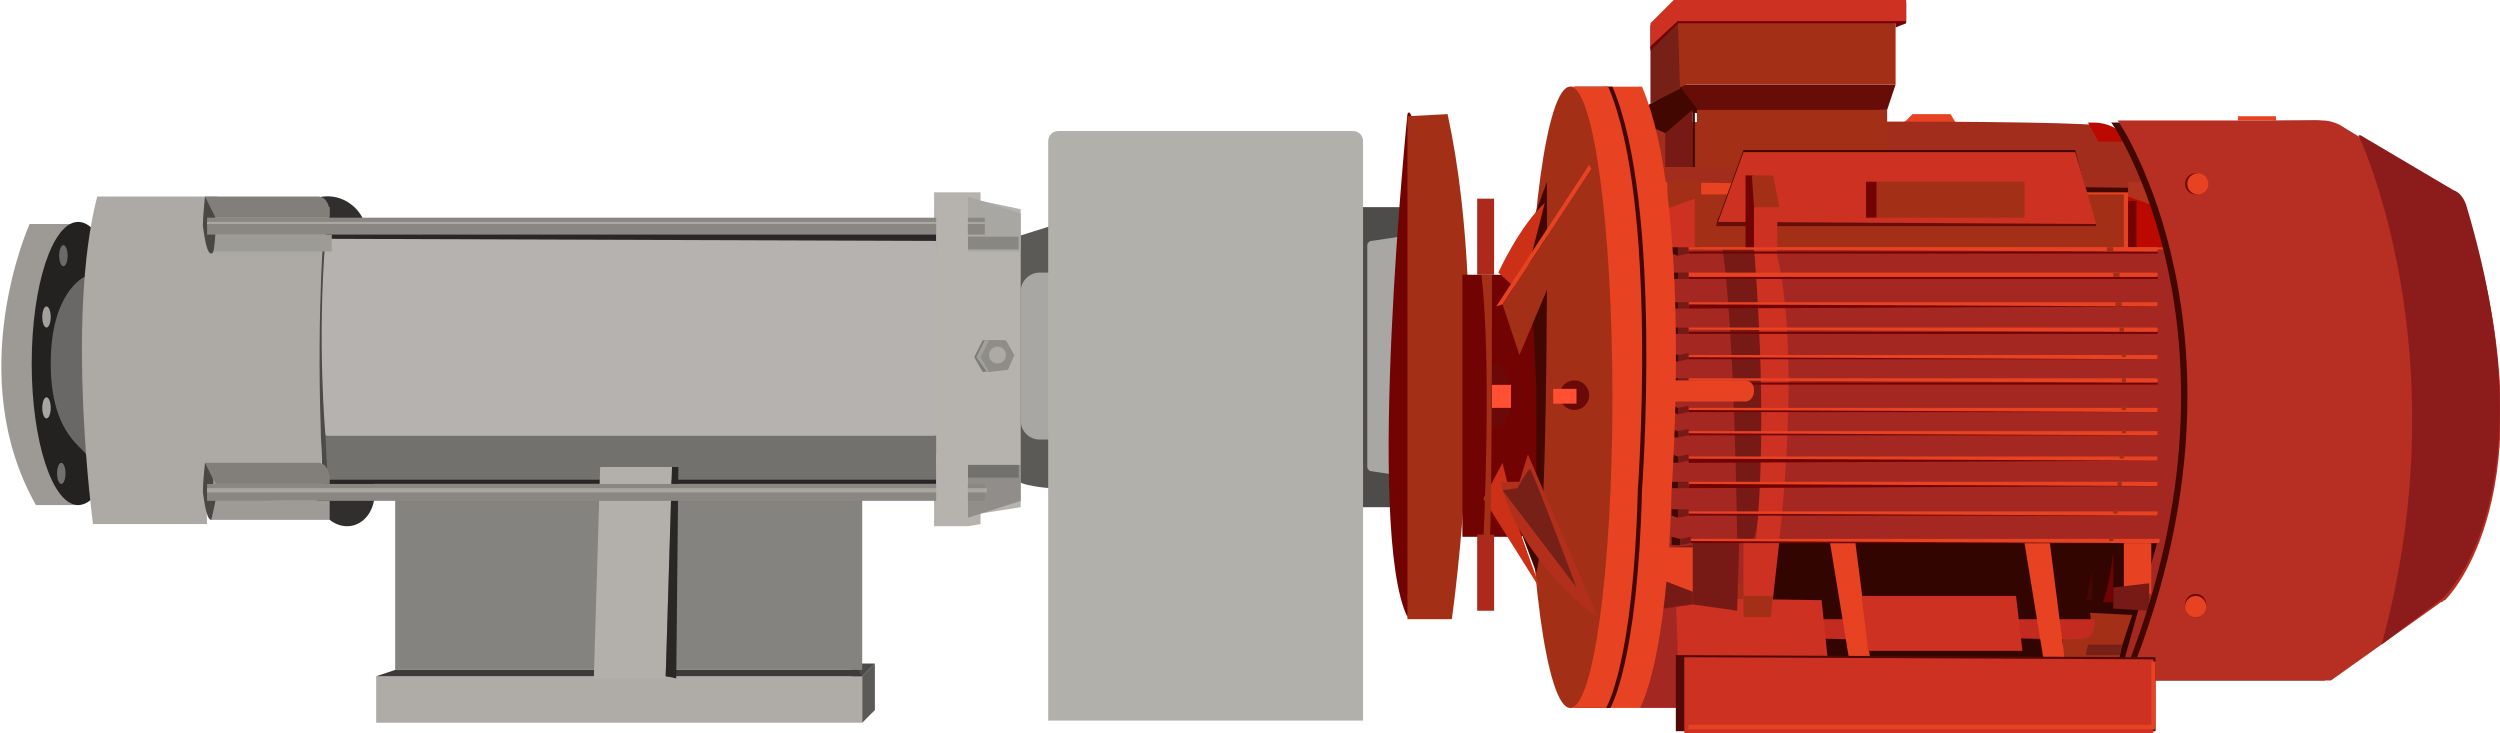 <?xml version="1.0" encoding="utf-8"?>
<svg version="1.1" id="图层_1" xmlns="http://www.w3.org/2000/svg" xmlns:xlink="http://www.w3.org/1999/xlink" x="0px" y="0px"
	 viewBox="0 0 118.3 34.7" style="enable-background:new 0 0 118.3 34.7;" xml:space="preserve">
<g  com-has-ani="true" com-name="visible" visibility="visible" >
	<path style="fill:#A52721;" d="M77.6,33.5h2.1v-2.3l21.8-0.1c0,0,2.2-0.5,1.7-15.2c0,0-0.4-5.2-1.3-7.1L78.9,9.3
		C78.9,9.3,79.8,23,77.6,33.5z"/>
	<rect x="79.4" y="30.9" style="fill:#664A23;" width="18.1" height="0.2"/>
	<polygon style="fill:#330500;" points="84,25.7 102.1,25.6 100.5,31.3 83.2,31.4 	"/>
	<path style="fill:#A42F17;" d="M100.4,30.6l0.5-1.5l-2-0.1c0,0,0.2,1-0.3,1.1s-1,0.1-1,0.1v0.9h2.7L100.4,30.6z"/>
	<polygon style="fill:#772017;" points="98.7,31 100.3,31 100.4,30.5 98.8,30.5 	"/>
	<g>
		<path style="fill:#C42B20;" d="M95.4,29.3h3.7c0,0,0.1,0.8-0.4,0.9c-0.5,0.1-3.4,0-3.4,0L95.4,29.3z"/>
		<path style="fill:#C42B20;" d="M85.6,29.3h3.7c0,0,0.1,0.8-0.4,0.9s-3.4,0-3.4,0L85.6,29.3z"/>
	</g>
	<polygon style="fill:#E74222;enable-background:new    ;" points="96.7,31.2 97.7,31.2 97,25.7 95.8,25.7 	"/>
	<polygon style="fill:#E74222;enable-background:new    ;" points="87.5,31.2 88.5,31.2 87.8,25.7 86.6,25.7 	"/>
	<polygon style="fill:#CC3121;enable-background:new    ;" points="88.4,30.8 95.7,30.8 95.4,28.2 88.1,28.2 	"/>
	<polygon style="fill:#CC3121;enable-background:new    ;" points="86.5,31.3 79.4,31.1 79.3,28.3 86.2,28.4 	"/>
	<rect x="100.5" y="25.6" style="fill:#E74222;" width="1.3" height="2.5"/>
	<polygon style="fill:#771A15;" points="100,28.8 100,27.8 101.7,27.6 101.7,28.9 	"/>
	<path style="fill:#720303;" d="M99.5,28.5h0.5v-2.3C100,26.1,99.8,27.9,99.5,28.5z"/>
	<path style="fill:#440701;" d="M98.7,28.4H99V27C99,27,98.8,28.1,98.7,28.4z"/>
	<rect x="82.2" y="27.6" style="fill:#A42F17;" width="0.3" height="0.7"/>
	<polygon style="fill:#771A15;" points="80.1,25.6 80.1,28.6 82.2,28.9 82.3,25.6 	"/>
	<polygon style="fill:#771A15;" points="78.7,28.8 80.1,28.6 80.1,25.8 78.9,25.9 	"/>
	<polygon style="fill:#E74222;" points="80.1,25.9 80.1,28 78.8,27.5 78.8,25.9 	"/>
	<polygon style="fill:#CC3121;enable-background:new    ;" points="82.5,25.6 82.5,29.2 83.8,29.2 84.2,25.6 	"/>
	<polygon style="fill:#A42F17;" points="83.9,28.2 82.5,28.2 82.5,29.2 83.8,29.2 	"/>
	<path style="fill:#771A15;" d="M82.2,25.5c0,0-0.1-9.8-0.7-13.8H83c0,0,0.9,10.7,0,13.8H82.2z"/>
	<path style="fill:#CC3121;enable-background:new    ;" d="M83,11.7c0,0,0.7,7.8,0.1,13.8h1.1c0,0,1.1-8.9-0.2-13.8H83z"/>
	<rect x="78.8" y="7.9" style="fill:#E74222;" width="23.8" height="3.9"/>
	<rect x="80.3" y="9.2" style="fill:#A42F17;" width="20.2" height="2.5"/>
	<rect x="79.1" y="5.8" style="fill:#573E1A;" width="4.4" height="1.2"/>
	<rect x="98.5" y="8.7" style="fill:#420800;" width="2.3" height="0.4"/>
	
		<rect x="78.9" y="7.9" transform="matrix(1 -1.347171e-02 1.347171e-02 1 -0.101 1.087)" style="fill:#65471F;" width="3.5" height="0.3"/>
	<polygon style="fill:#E74222;" points="90.2,5.7 90.5,5.4 92.3,5.4 92.6,5.9 89.8,6 	"/>
	<polygon style="fill:#660D08;" points="78.8,4.4 79.5,4 89.7,4 89.3,5.2 78.8,5.3 	"/>
	<polygon style="fill:#420800;" points="79.5,4.1 80.5,5.4 78.1,4.9 	"/>
	<path style="fill:#A32D1D;" d="M101.9,8.9c0,0-0.8-2.4-2-2.9c-1.2-0.4-22.4-0.2-22.4-0.2l-1.3,2.8L101.9,8.9z"/>
	<path style="fill:#BC0900;" d="M100.8,6.7h-1.5l-0.5-0.9l0.3,0c0.6,0,1.2,0.3,1.5,0.7L100.8,6.7z"/>
	<polygon style="fill:#A42F17;" points="78.3,2 78.4,4.6 79.8,4 89.7,4 89.7,1 79.5,1 	"/>
	<polygon style="fill:#720303;" points="89.7,1.3 90.2,1.1 89.7,1 89.7,1.3 	"/>
	<polygon style="fill:#720303;" points="78.1,2.3 79.4,1.1 90.2,1.1 90.2,0.1 79.3,0.1 78.1,1.2 	"/>
	<polygon style="fill:#CC3121;enable-background:new    ;" points="78.1,2.2 79.4,1 90.2,1 90.2,0 79.2,0 78.1,1.1 	"/>
	<polygon style="fill:#772017;" points="78.1,2.2 79.4,1 79.5,4.2 78.1,4.9 	"/>
	<polygon style="fill:#720303;" points="79.4,1.1 79.4,1 78.1,2.2 78.1,2.4 	"/>
	<rect x="78.8" y="5" style="fill:#771A15;" width="1.3" height="2.9"/>
	<rect x="80.3" y="5.2" style="fill:#A42F17;" width="9" height="2.7"/>
	<rect x="80.1" y="5.1" style="fill:#420800;" width="0.1" height="2.8"/>
	<polygon style="fill:#660D08;" points="99.2,10.7 81.2,10.7 81.3,10.3 99.1,10.3 	"/>
	<polygon style="fill:#420800;" points="81.3,10.4 82.5,7.1 98.2,7.1 99.1,10.5 	"/>
	<polygon style="fill:#CC3121;enable-background:new    ;" points="81.3,10.5 82.5,7.2 98.2,7.2 99.2,10.6 	"/>
	<rect x="82.6" y="8.3" style="fill:#720303;" width="0.4" height="3.5"/>
	<rect x="83" y="9.8" style="fill:#CC3121;enable-background:new    ;" width="1.1" height="2.1"/>
	<polygon style="fill:#A42F17;" points="84.2,9.8 83.9,8.3 82.9,8.3 83,9.8 	"/>
	<rect x="88.8" y="8.6" style="fill:#A42F17;" width="7" height="1.7"/>
	<rect x="88.3" y="8.6" style="fill:#720303;" width="0.5" height="1.7"/>
	<rect x="100.7" y="8.6" style="fill:#AF331E;" width="1.9" height="3.1"/>
	<rect x="78.9" y="8.6" style="fill:#A42F17;" width="1.6" height="3.3"/>
	<polygon style="fill:#CC3121;enable-background:new    ;" points="79.1,11.8 80.2,11.8 80.2,9.4 78.8,9.9 78.8,11.8 	"/>
	<polygon style="fill:#BC0900;" points="102.5,11.7 102.4,9.9 100.7,9.3 100.7,11.7 	"/>
	<rect x="100.7" y="9.5" style="fill:#720303;" width="0.4" height="2.2"/>
	<polygon style="fill:#420800;" points="78.1,4.9 79.1,4.8 79.7,4.4 80.2,5.1 78.8,6.3 77.2,5.6 	"/>
	<rect x="105.9" y="5.5" style="fill:#E74222;" width="1.8" height="0.2"/>
	<path style="fill:#420800;" d="M100.4,32.2h9.6l5.2-3.7c0.1,0,0.1-0.1,0.2-0.1c0.7-0.7,4.9-5.9,1-18.5c-0.1-0.3-0.3-0.6-0.6-0.7
		l-5.4-3.3c-0.2-0.1-0.5-0.2-0.8-0.2l-9.7,0.1C99.9,5.7,107,16.1,100.4,32.2z"/>
	<path style="fill:#B72E23;" d="M100.7,32.2h9.6l5.2-3.7c0.1,0,0.1-0.1,0.2-0.1c0.7-0.7,4.9-5.9,1-18.5c-0.1-0.3-0.3-0.6-0.6-0.7
		l-5.4-3.3c-0.2-0.1-0.5-0.2-0.8-0.2h-9.7C100.2,5.6,107.3,16.1,100.7,32.2z"/>
	<path style="fill:#8C1C1C;" d="M116.7,9.7c-0.1-0.3-0.3-0.6-0.6-0.7l-4.4-2.6l-0.1,0c0,0,4.9,10.2,1.1,24.1l2.9-2.2
		C116.4,27.5,120.5,22.4,116.7,9.7z"/>
	<g>
		<circle style="fill:#6B0909;" cx="103.9" cy="8.7" r="0.5"/>
		<circle style="fill:#E74222;" cx="104" cy="8.7" r="0.5"/>
	</g>
	<g>
		<circle style="fill:#6B0909;" cx="103.9" cy="28.6" r="0.5"/>
		<circle style="fill:#E74222;" cx="103.9" cy="28.7" r="0.5"/>
	</g>
	<rect x="79.3" y="31.1" style="fill:#79582A;" width="22.7" height="0.2"/>
	<polygon style="fill:#510905;" points="79.3,34.6 79.3,31 102,31.1 102,34.6 	"/>
	<polygon style="fill:#CC3121;enable-background:new    ;" points="79.7,34.7 79.7,31.1 101.9,31.2 101.9,34.7 	"/>
	<rect x="79.9" y="34.3" style="fill:#E74222;" width="22.1" height="0.2"/>
	<rect x="101.8" y="31.3" style="fill:#E74222;" width="0.2" height="3.2"/>
	<g>
		<polygon style="fill:#720303;" points="79.9,12 79.9,11.9 102.1,11.9 102.1,12 		"/>
		<polygon style="fill:#720303;" points="79.9,13.2 79.9,13.1 102.1,13.1 102.1,13.2 		"/>
		<polygon style="fill:#720303;" points="79.9,14.6 79.9,14.4 102.1,14.4 102.1,14.5 		"/>
		<polygon style="fill:#720303;" points="79.9,15.8 79.9,15.7 102.1,15.7 102.1,15.8 		"/>
		<polygon style="fill:#720303;" points="79.9,17 79.9,16.9 102.1,16.9 102.1,17 		"/>
		<polygon style="fill:#720303;" points="79.9,18.2 79.9,18.1 102.1,18.1 102.1,18.2 		"/>
		<polygon style="fill:#720303;" points="79.9,19.5 79.9,19.4 102.1,19.4 102.1,19.5 		"/>
		<polygon style="fill:#720303;" points="79.9,20.6 79.9,20.5 102.1,20.5 102.1,20.6 		"/>
		<polygon style="fill:#720303;" points="79.9,21.9 79.9,21.7 102.1,21.7 102.1,21.8 		"/>
		<polygon style="fill:#720303;" points="79.9,23.1 79.9,22.9 102.1,22.9 102.1,23 		"/>
		<polygon style="fill:#720303;" points="79.9,24.4 79.9,24.3 102.1,24.3 102.1,24.4 		"/>
	</g>
	<polygon style="fill:#720303;" points="80,25.7 80,25.6 102.2,25.6 102.2,25.7 	"/>
	<g>
		<path style="fill:#E74222;" d="M79.9,11.8L79.9,11.8c0-0.1,0-0.1,0.1-0.1h22c0.1,0,0.1,0,0.1,0.1l0,0c0,0.1,0,0.1-0.1,0.1
			L79.9,11.8C80,11.9,79.9,11.9,79.9,11.8z"/>
		<path style="fill:#E74222;" d="M79.9,13.1v-0.2h22.1c0.1,0,0.1,0,0.1,0.1v0c0,0.1,0,0.1-0.1,0.1L79.9,13.1z"/>
		<path style="fill:#E74222;" d="M79.9,14.4L79.9,14.4c0-0.1,0-0.1,0.1-0.1h22c0.1,0,0.1,0,0.1,0.1v0c0,0.1,0,0.1-0.1,0.1L79.9,14.4
			C80,14.5,79.9,14.5,79.9,14.4z"/>
		<path style="fill:#E74222;" d="M79.9,15.6L79.9,15.6c0-0.1,0-0.1,0.1-0.1h22c0.1,0,0.1,0,0.1,0.1v0c0,0.1,0,0.1-0.1,0.1L79.9,15.6
			C80,15.7,79.9,15.7,79.9,15.6z"/>
		<path style="fill:#E74222;" d="M79.9,16.9L79.9,16.9c0-0.1,0-0.1,0.1-0.1h22c0.1,0,0.1,0,0.1,0.1l0,0c0,0.1,0,0.1-0.1,0.1
			L79.9,16.9C80,17,79.9,16.9,79.9,16.9z"/>
		<path style="fill:#E74222;" d="M79.9,18L79.9,18c0-0.1,0-0.1,0.1-0.1h22c0.1,0,0.1,0,0.1,0.1l0,0c0,0.1,0,0.1-0.1,0.1L79.9,18
			C80,18.1,79.9,18.1,79.9,18z"/>
		<path style="fill:#E74222;" d="M79.9,19.4L79.9,19.4c0-0.1,0-0.1,0.1-0.1h22c0.1,0,0.1,0,0.1,0.1l0,0c0,0.1,0,0.1-0.1,0.1
			L79.9,19.4C80,19.5,79.9,19.4,79.9,19.4z"/>
		<path style="fill:#E74222;" d="M79.9,20.5L79.9,20.5c0-0.1,0-0.1,0.1-0.1h22c0.1,0,0.1,0,0.1,0.1l0,0c0,0.1,0,0.1-0.1,0.1
			L79.9,20.5C80,20.6,79.9,20.5,79.9,20.5z"/>
		<path style="fill:#E74222;" d="M79.9,21.7L79.9,21.7c0-0.1,0-0.1,0.1-0.1h22c0.1,0,0.1,0,0.1,0.1l0,0c0,0.1,0,0.1-0.1,0.1
			L79.9,21.7C80,21.8,79.9,21.7,79.9,21.7z"/>
		<path style="fill:#E74222;" d="M79.9,22.9L79.9,22.9c0-0.1,0-0.1,0.1-0.1h22c0.1,0,0.1,0,0.1,0.1l0,0c0,0.1,0,0.1-0.1,0.1
			L79.9,22.9C80,23,79.9,23,79.9,22.9z"/>
		<path style="fill:#E74222;" d="M79.9,24.3L79.9,24.3c0-0.1,0-0.1,0.1-0.1h22c0.1,0,0.1,0,0.1,0.1v0c0,0.1,0,0.1-0.1,0.1L79.9,24.3
			C80,24.4,79.9,24.3,79.9,24.3z"/>
		<path style="fill:#E74222;" d="M80,25.6L80,25.6c0-0.1,0-0.1,0.1-0.1h22c0.1,0,0.1,0,0.1,0.1l0,0c0,0.1,0,0.1-0.1,0.1L80,25.6
			C80,25.7,80,25.6,80,25.6z"/>
	</g>
	<g>
		<polygon style="fill:#420800;" points="79.4,12.1 79.1,12 79.1,11.7 79.4,11.7 		"/>
		<polygon style="fill:#420800;" points="79.4,13.2 79.1,13.2 79.1,12.9 79.4,12.9 		"/>
		<polygon style="fill:#420800;" points="79.4,14.6 79.1,14.6 79.1,14.3 79.4,14.3 		"/>
		<polygon style="fill:#420800;" points="79.4,15.8 79.1,15.8 79.1,15.5 79.4,15.5 		"/>
		<polygon style="fill:#420800;" points="79.4,17.1 79.1,17.1 79.1,16.7 79.4,16.8 		"/>
		<polygon style="fill:#420800;" points="79.4,18.3 79.1,18.2 79.1,17.9 79.4,17.9 		"/>
		<polygon style="fill:#420800;" points="79.4,19.6 79.1,19.5 79.1,19.2 79.4,19.3 		"/>
		<polygon style="fill:#420800;" points="79.4,20.7 79.1,20.7 79.1,20.3 79.4,20.4 		"/>
		<polygon style="fill:#420800;" points="79.4,21.9 79.1,21.9 79.1,21.5 79.4,21.6 		"/>
		<polygon style="fill:#420800;" points="79.4,23.1 79.1,23.1 79.1,22.8 79.4,22.8 		"/>
		<polygon style="fill:#420800;" points="79.4,24.5 79.1,24.4 79.1,24.1 79.4,24.1 		"/>
		<polygon style="fill:#420800;" points="79.5,25.8 79.1,25.8 79.1,25.4 79.5,25.5 		"/>
	</g>
	<g>
		<polygon style="fill:#771A15;" points="79.9,12 79.4,12.1 79.4,11.7 79.9,11.7 		"/>
		<polygon style="fill:#771A15;" points="79.9,13.2 79.4,13.2 79.4,12.9 79.9,12.9 		"/>
		<polygon style="fill:#771A15;" points="79.9,14.6 79.4,14.6 79.4,14.3 79.9,14.3 		"/>
		<polygon style="fill:#771A15;" points="79.9,15.8 79.4,15.8 79.4,15.5 79.9,15.5 		"/>
		<polygon style="fill:#771A15;" points="79.9,17 79.4,17.1 79.4,16.8 79.9,16.7 		"/>
		<polygon style="fill:#771A15;" points="79.9,18.2 79.4,18.3 79.4,17.9 79.9,17.9 		"/>
		<polygon style="fill:#771A15;" points="79.9,19.5 79.4,19.6 79.4,19.3 79.9,19.2 		"/>
		<polygon style="fill:#771A15;" points="79.9,20.6 79.4,20.7 79.4,20.4 79.9,20.3 		"/>
		<polygon style="fill:#771A15;" points="79.9,21.8 79.4,21.9 79.4,21.6 79.9,21.5 		"/>
		<polygon style="fill:#771A15;" points="79.9,23.1 79.4,23.1 79.4,22.8 79.9,22.8 		"/>
		<polygon style="fill:#771A15;" points="79.9,24.4 79.4,24.5 79.4,24.1 79.9,24.1 		"/>
		<polygon style="fill:#771A15;" points="80,25.7 79.5,25.8 79.5,25.5 80,25.4 		"/>
	</g>
	<g>
		<rect x="99.7" y="11.7" style="fill:#A42F17;" width="0.3" height="0.2"/>
		<rect x="100" y="12.9" style="fill:#A42F17;" width="0.3" height="0.2"/>
		<rect x="100.1" y="14.3" style="fill:#A42F17;" width="0.3" height="0.2"/>
		<rect x="100.3" y="15.5" style="fill:#A42F17;" width="0.2" height="0.2"/>
		<rect x="100.4" y="16.7" style="fill:#A42F17;" width="0.2" height="0.2"/>
		<rect x="100.4" y="17.9" style="fill:#A42F17;" width="0.2" height="0.2"/>
		<rect x="100.4" y="19.2" style="fill:#A42F17;" width="0.2" height="0.2"/>
		<rect x="100.4" y="20.3" style="fill:#A42F17;" width="0.2" height="0.2"/>
		<rect x="100.3" y="21.5" style="fill:#A42F17;" width="0.2" height="0.2"/>
		<rect x="100.2" y="22.8" style="fill:#A42F17;" width="0.2" height="0.2"/>
		<rect x="100" y="24.1" style="fill:#A42F17;" width="0.2" height="0.2"/>
		<rect x="99.8" y="25.4" style="fill:#A42F17;" width="0.2" height="0.2"/>
	</g>
	<path style="fill:#E74222;" d="M75.9,33.5h1.7c0,0,1.3-2.1,1.5-10.3c0,0,1-13.5-1.4-19.1h-1.8V33.5z"/>
	<path style="fill:#420800;" d="M74.5,33.5h1.7c0,0,1.3-2.1,1.5-10.3c0,0,1-13.5-1.4-19.1h-1.8V33.5z"/>
	<path style="fill:#E74222;enable-background:new    ;" d="M74.3,33.5h1.7c0,0,1.3-2.1,1.5-10.3c0,0,1-13.5-1.4-19.1h-1.8V33.5z"/>
	<ellipse style="fill:#A42F17;" cx="74.3" cy="18.8" rx="2" ry="14.7"/>
	<path style="fill:#420800;" d="M73.2,8.6c0,0,0.1,16.4-0.5,18.5l-2-5.3l0.5-7.7L73.2,8.6z"/>
	<path style="fill:#5B5A57;" d="M47.8,11.3l1.9-0.6v12.4c0,0-1.6-0.1-1.7-0.5L47.8,11.3z"/>
	<polygon style="fill:#B6B3AF;" points="44.2,9.1 44.2,24.9 45.8,24.9 46.4,24.8 46.4,24.3 48.3,24 48.3,9.9 46.4,9.5 46.4,9.1 	"/>
	<path style="fill:#4D4C4A;" d="M64.2,9.8h2.8l0.1,0.3c0.3,1.2,0.5,2.4,0.5,3.6l0.1,2.3c0,0.4,0,0.9,0,1.3l-0.1,2.8
		c0,1.3-0.2,2.5-0.5,3.7l-0.1,0.2h-2.8L64.2,9.8L64.2,9.8z"/>
	<g>
		<g>
			<path style="fill:#9D9A96;" d="M3.6,10.6l-2.2,0c0,0-3.2,7.1,0.3,13.3h2.1C3.7,23.9,0.7,18.7,3.6,10.6z"/>
			<ellipse style="fill:#232221;" cx="3.7" cy="17.2" rx="2.2" ry="6.7"/>
			<g>
				<ellipse style="fill:#A8A6A2;" cx="2.2" cy="19.3" rx="0.2" ry="0.5"/>
				<ellipse style="fill:#72706E;" cx="2.9" cy="22.4" rx="0.2" ry="0.5"/>
				<ellipse style="fill:#A4A19C;" cx="2.2" cy="15" rx="0.2" ry="0.5"/>
				<ellipse style="fill:#6B6A69;" cx="3" cy="12.1" rx="0.2" ry="0.5"/>
			</g>
		</g>
		<path style="fill:#696867;" d="M4,13.1c0,0-1.6,0.7-1.6,4.1c0,3.5,1.7,4,1.7,4.4s1.6-6.8,1.6-6.8L4,13.1z"/>
	</g>
	
		<ellipse transform="matrix(0.979 -0.206 0.206 0.979 -4.424 3.857)" style="fill:#302F2E;" cx="16.3" cy="23.2" rx="1.4" ry="1.7"/>
	
		<ellipse transform="matrix(0.656 -0.755 0.755 0.656 -2.941 15.595)" style="fill:#302F2E;" cx="15.6" cy="11" rx="1.7" ry="1.8"/>
	<g>
		<path style="fill:#ADAAA6;" d="M10.3,9.8h5.3c0,0-0.7,7.2-0.3,13.8l-5.7,0.2L9.3,10.6L10.3,9.8z"/>
		<path style="fill:#ADAAA6;" d="M4.6,9.3h5.7l-0.1,0.5c0,0-1,0.2-0.4,15H4.4C4.4,24.8,3.1,15.1,4.6,9.3z"/>
	</g>
	<g>
		<g>
			<path style="fill:#4D4B49;" d="M15.3,23.2c-0.4-7.1,0-11.9,0-12l0.3,0c0,0-0.5,4.8,0,11.9L15.3,23.2z"/>
		</g>
		<g>
			<polygon style="fill:#282727;" points="15.4,22.1 44.3,22.1 44.3,22.9 15.5,22.9 			"/>
			<polygon style="fill:#282727;" points="15.4,11 44.3,11 44.3,11.9 15.5,11.9 			"/>
			<polygon style="fill:#73716D;" points="15.4,20.6 44.3,20.6 44.3,22.7 15.5,22.7 			"/>
			<path style="fill:#B5B2AF;" d="M15.4,11.3l28.9,0.1v9.2H15.4C15.4,20.6,15,16.2,15.4,11.3z"/>
		</g>
	</g>
	<g>
		<g>
			<polygon style="fill:#A8A7A3;" points="48.3,10.1 45.8,9.3 45.8,11.9 48.3,11.9 			"/>
			<rect x="45.8" y="11.2" style="fill:#898782;" width="2.4" height="0.6"/>
		</g>
		<polygon style="fill:#908D8A;" points="48.3,23.7 45.8,24.5 45.8,22 48.3,22 		"/>
		<rect x="45.8" y="22" style="fill:#73716D;" width="2.4" height="0.6"/>
	</g>
	<g>
		<polygon style="fill:#7D7B77;" points="47.8,16.8 47.4,17.5 46.5,17.6 46.1,16.9 46.5,16.1 47.3,16.1 		"/>
		<polygon style="fill:#A2A09B;" points="47.9,16.8 47.5,17.5 46.7,17.6 46.2,16.9 46.6,16.1 47.5,16.1 		"/>
		<polygon style="fill:#8E8D89;" points="48,16.8 47.7,17.5 46.8,17.6 46.4,16.9 46.8,16.1 47.6,16.1 		"/>
		<circle style="fill:#ADAAA5;" cx="47.2" cy="16.8" r="0.4"/>
	</g>
	<path style="fill:#A8A7A3;" d="M49.5,20.8h-0.3c-0.5,0-0.9-0.4-0.9-0.9v-6.1c0-0.5,0.4-0.9,0.9-0.9h0.3c0.5,0,0.9,0.4,0.9,0.9V20
		C50.4,20.5,50,20.8,49.5,20.8z"/>
	<path style="fill:#A8A7A3;" d="M66.9,22.6l-2-0.3c-0.1,0-0.2-0.1-0.2-0.2V11.6c0-0.1,0.1-0.2,0.2-0.2l2-0.3c0.1,0,0.2,0.1,0.2,0.2
		v11.1C67.1,22.5,67,22.6,66.9,22.6z"/>
	<g>
		<g>
			<rect x="17.8" y="32" style="fill:#AFACA8;" width="23" height="2.2"/>
			<polygon style="fill:#5B5A57;" points="41.4,33.6 40.8,34.2 40.8,32 41.4,31.4 			"/>
			<polygon style="fill:#4C4B49;" points="41.4,31.4 40.3,31.4 40.3,32 40.8,32 			"/>
			<polygon style="fill:#3C3B3A;" points="17.8,32 18.7,31.7 40.6,31.7 40.8,32 			"/>
			<rect x="18.7" y="23.1" style="fill:#858380;" width="22.1" height="8.6"/>
			<polygon style="fill:#B3B0AB;" points="28.4,22.1 31.8,22.1 31.5,32.1 28.1,32.1 			"/>
			<polygon style="fill:#292827;" points="32,32.1 31.5,32 31.8,22.1 32.1,22.1 			"/>
		</g>
		<g>
			<path style="fill:#494845;" d="M10.2,23.3c0,0.2,0,0.3,0,0.5c0,0.5-0.1,0.8-0.2,0.8c-0.2,0-0.3-0.6-0.4-1.3
				c0-0.5,0.1-1.4,0.1-1.4S9.8,22,9.8,22c0.1,0,0.3,0.4,0.3,0.9C10.2,23,10.2,23.1,10.2,23.3z"/>
			<polyline style="fill:#9C9B96;" points="10,24.6 15.6,24.6 15.6,23.7 10.2,23.7 10,24.6 			"/>
			<path style="fill:#827F7B;" d="M15.6,22.9c0,0,0.1-0.9-0.5-1H9.7l0.5,1H15.6"/>
			<g>
				<polygon style="fill:#8A8783;" points="9.8,23.5 9.8,22.9 46.6,22.9 46.6,23.7 9.8,23.7 				"/>
				<polygon style="fill:#AAA7A2;" points="9.8,23.1 46.7,23.1 46.7,23.3 9.8,23.3 				"/>
			</g>
		</g>
	</g>
	<g>
		<path style="fill:#494845;" d="M10.2,10.7c0,0.2,0,0.3,0,0.5c0,0.5-0.1,0.8-0.2,0.8c-0.2,0-0.3-0.6-0.4-1.3c0-0.5,0.1-1.4,0.1-1.4
			s0.1,0.1,0.2,0.1c0.1,0,0.3,0.4,0.3,0.9C10.2,10.4,10.2,10.5,10.2,10.7z"/>
		<polyline style="fill:#9C9B96;" points="10.1,11.9 15.7,11.9 15.7,11.1 10.2,11.1 10.1,12 		"/>
		<path style="fill:#827F7B;" d="M15.6,10.3c0,0,0.1-0.9-0.5-1H9.7l0.5,1H15.6"/>
		<g>
			<polygon style="fill:#8A8783;" points="9.8,10.9 9.8,10.3 46.6,10.3 46.6,11.1 9.8,11.1 			"/>
			<polygon style="fill:#AAA7A2;" points="9.8,10.5 46.7,10.5 46.7,10.6 9.8,10.6 			"/>
		</g>
	</g>
	<g>
		<rect x="44.3" y="9.2" style="fill:#B6B3AF;" width="1.5" height="2.9"/>
		<rect x="44.3" y="21.5" style="fill:#B6B3AF;" width="1.5" height="2.9"/>
	</g>
	<path style="fill:#B2B0AB;" d="M49.6,34.1h14.9V6.7c0-0.3-0.2-0.5-0.5-0.5H50.1c-0.3,0-0.5,0.2-0.5,0.5L49.6,34.1L49.6,34.1z"/>
	<path style="fill:#720303;" d="M66.6,5.4c0,0-2,19.7,0,23.8c0,0,1.2-4.8,0.9-15.1C67.1,3.9,66.6,5.4,66.6,5.4z"/>
	<path style="fill:#A42F17;" d="M66.6,29.3h2.1c0,0,2-13.8-0.2-23.9l-1.9,0.1V29.3z"/>
	<path style="fill:#720303;" d="M69.2,13H72l0.1,0.2c0.3,1,0.5,2.1,0.5,3.1l0.1,2c0,0.4,0,0.8,0,1.2L72.7,22c0,1.1-0.2,2.2-0.5,3.2
		L72,25.4h-2.8L69.2,13L69.2,13z"/>
	<path style="fill:#CC3117;" d="M70.9,12.9c0,0,1-2.2,2.2-3.3L72,13.9L70.9,12.9z"/>
	<path style="fill:#CC3117;" d="M70.2,23.6c0,0,2.7,4.3,2.7,4.3l-1.1-3.1l-0.7-2.9L70.2,23.6z"/>
	<path style="fill:#B2301B;" d="M71,22.8h0.9l0.4-1.3l3.3,7.7C75.6,29.3,71.8,26.4,71,22.8z"/>
	<path style="fill:#772017;" d="M71.1,23.2l3.5,4.6c0,0-2.1-5.6-2.2-5.6c-0.1,0-0.6,0.9-0.6,0.9L71.1,23.2z"/>
	<polygon style="fill:#E74222;" points="75.2,7.8 70.8,14.5 71.1,14.4 75.3,8 	"/>
	<polygon style="fill:#A42F17;" points="71.9,16.8 75.4,8.5 75.3,8 71.1,14.4 	"/>
	<rect x="69.9" y="25.3" style="fill:#AD291C;" width="0.8" height="3.6"/>
	<rect x="69.9" y="9.4" style="fill:#AD291C;" width="0.8" height="3.6"/>
	<g>
		<g>
			<polygon style="fill:#6B0909;" points="70.5,20.2 71.1,20.2 71.5,19.3 70.6,19.3 			"/>
			<rect x="70.6" y="18.2" style="fill:#FF5033;" width="0.9" height="1.1"/>
			<polygon style="fill:#6B0909;" points="71.5,18.2 71,17.2 70.4,17.3 70.6,18.2 			"/>
		</g>
		<g>
			<circle style="fill:#6B0909;" cx="74.5" cy="18.7" r="0.7"/>
			<rect x="73.5" y="18.4" style="fill:#FF5033;" width="1.1" height="0.7"/>
		</g>
	</g>
	<path style="fill:#A42F17;" d="M70.1,13h0.5c0,0,0,11.6-0.1,12.4h-0.3C70.2,25.4,70.6,17.2,70.1,13z"/>
	<path style="fill:#E74222;" d="M82.6,19h-3.4V18h3.4c0.2,0,0.4,0.2,0.4,0.4v0.1C83,18.8,82.8,19,82.6,19z"/>
</g>
</svg>
